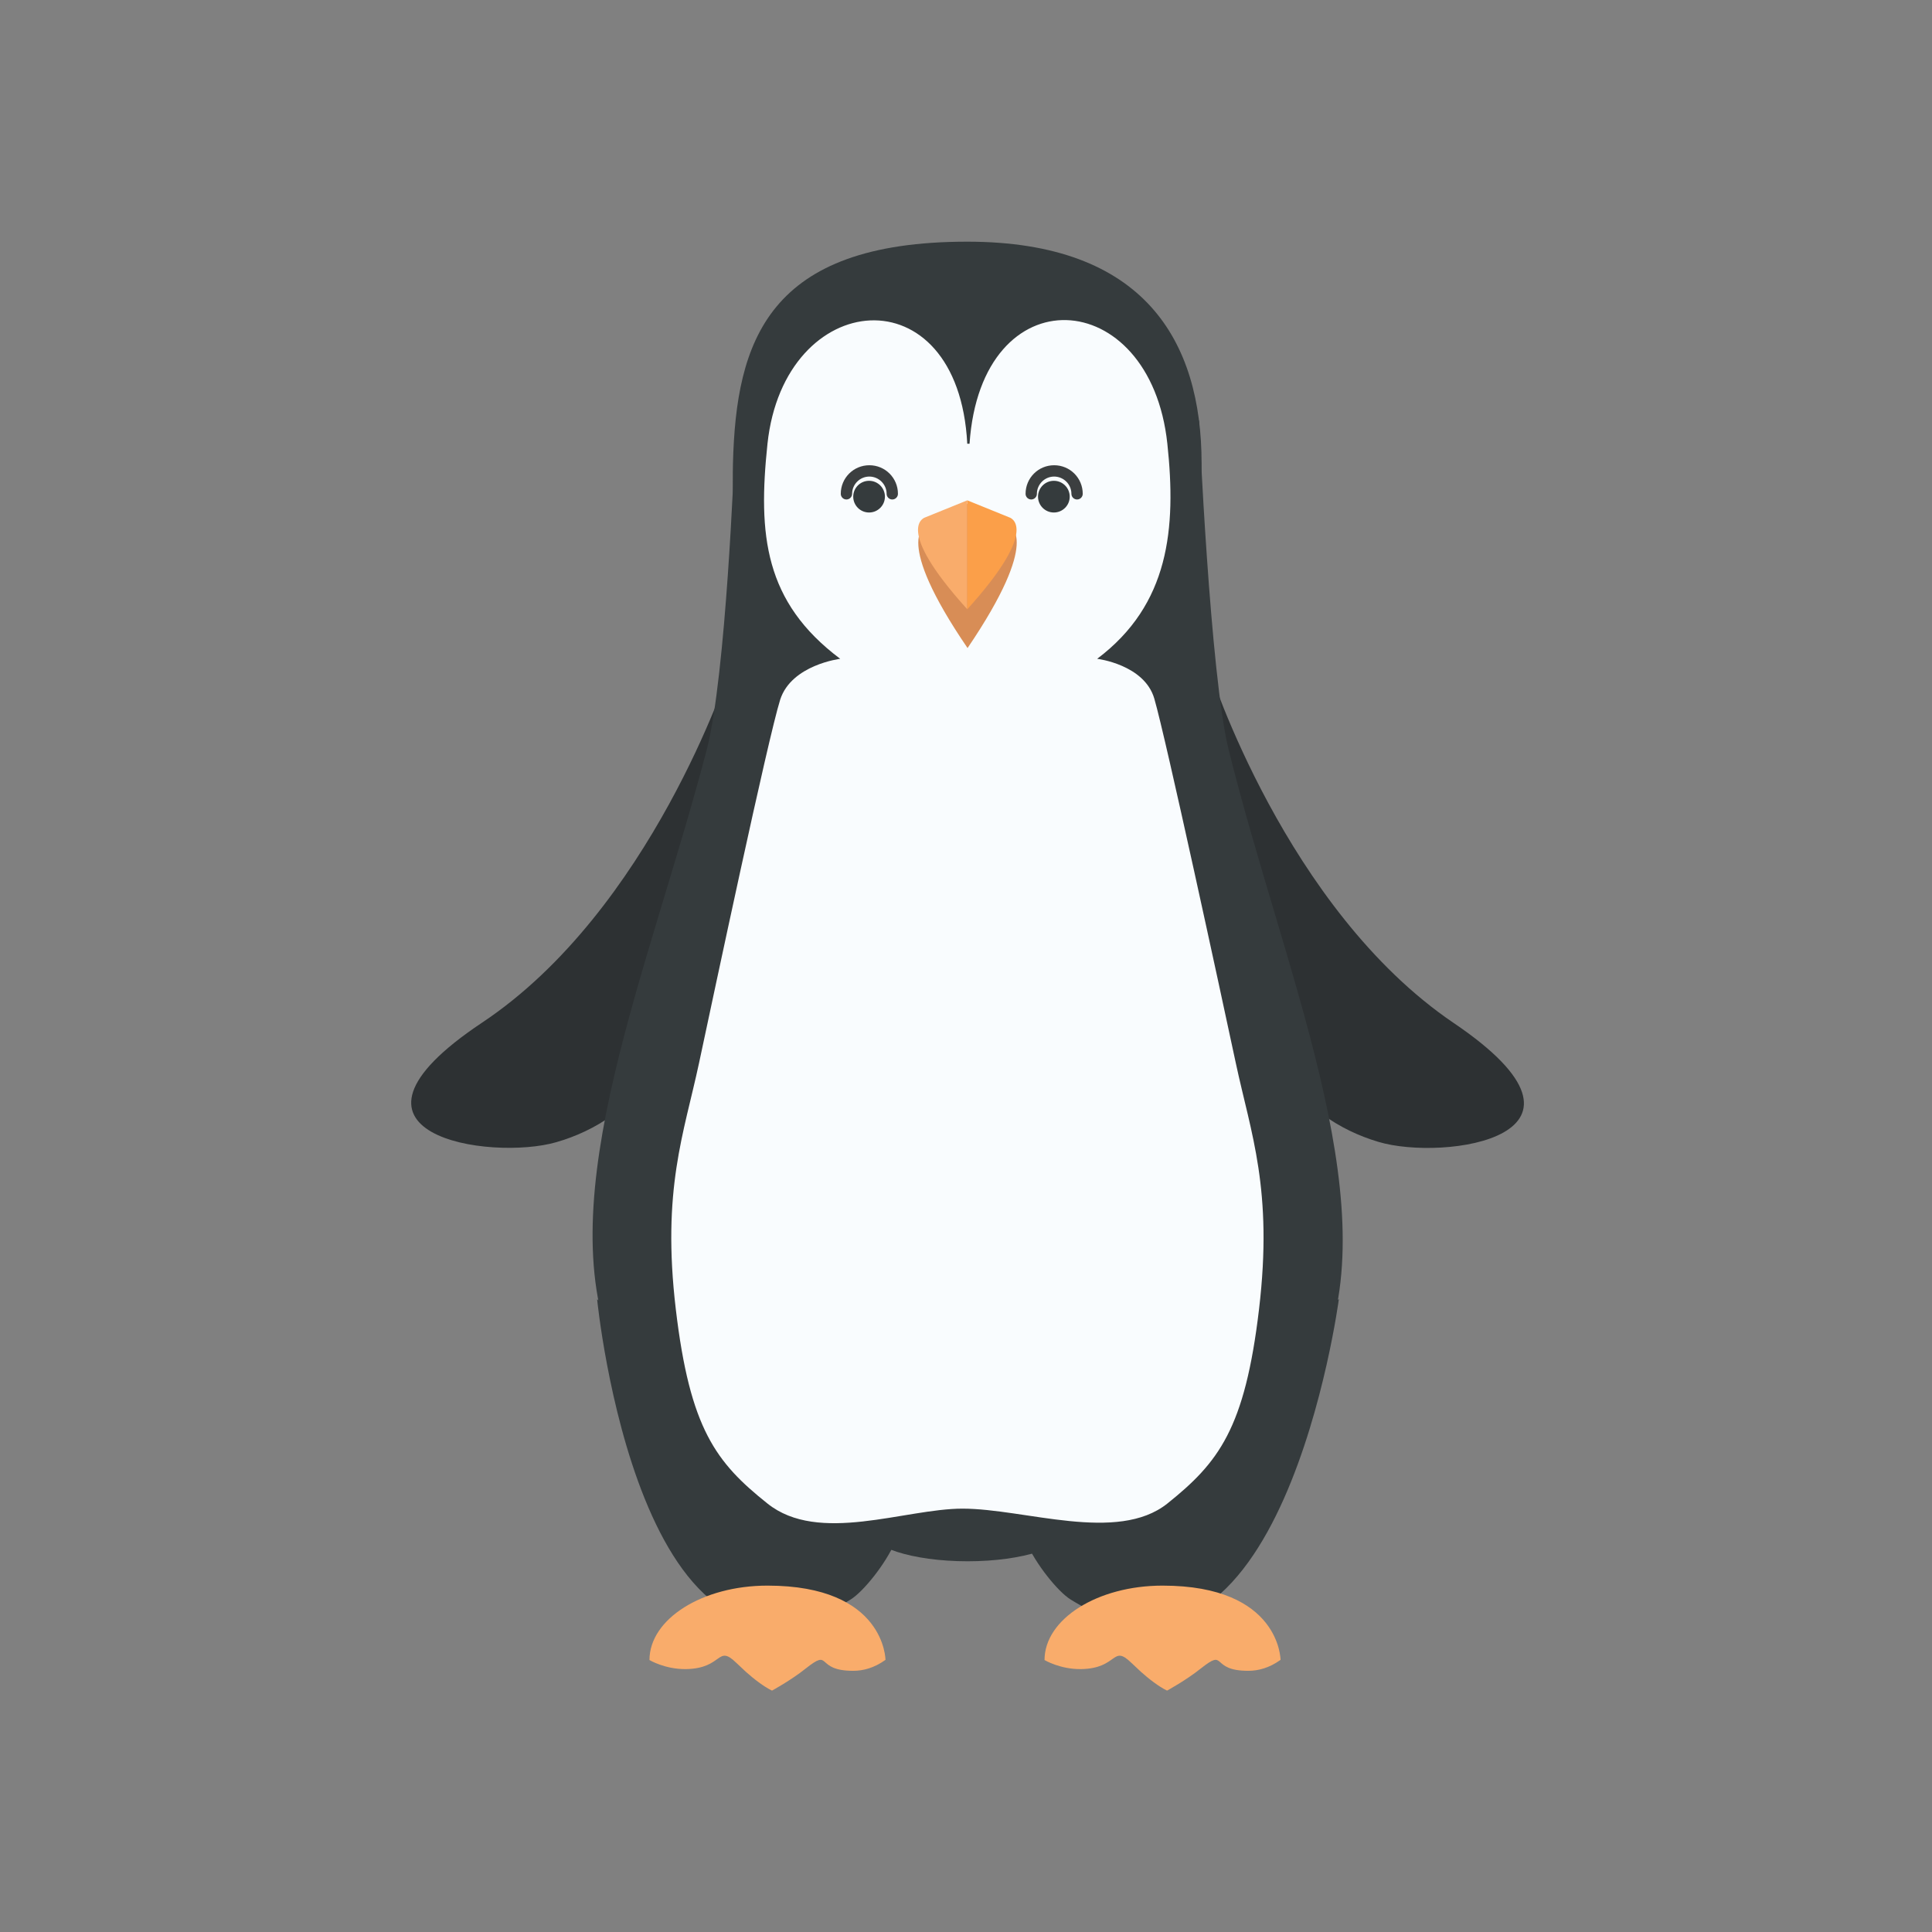 <?xml version="1.0" encoding="UTF-8"?>
<!DOCTYPE svg PUBLIC "-//W3C//DTD SVG 1.1//EN" "http://www.w3.org/Graphics/SVG/1.1/DTD/svg11.dtd">
<!-- Creator: CorelDRAW -->
<svg xmlns="http://www.w3.org/2000/svg" xml:space="preserve" width="6.827in" height="6.827in" style="shape-rendering:geometricPrecision; text-rendering:geometricPrecision; image-rendering:optimizeQuality; fill-rule:evenodd; clip-rule:evenodd"
viewBox="0 0 6.827 6.827"
 xmlns:xlink="http://www.w3.org/1999/xlink">
 <rect x="0" y="0" width="6.827" height="6.827" fill="#808080" stroke="none"/>
 <defs>
  <style type="text/css">
   <![CDATA[
    .fil7 {fill:none}
    .fil1 {fill:#2D3133}
    .fil0 {fill:#353B3D}
    .fil6 {fill:#3C3F40}
    .fil4 {fill:#D88D56}
    .fil2 {fill:#F9AC6B}
    .fil3 {fill:#F9FCFE}
    .fil5 {fill:#FB9F49}
   ]]>
  </style>
 </defs>
 <g id="Layer_x0020_1">
  <ellipse class="fil0" cx="3.419" cy="5.403" rx="0.353" ry="0.114"/>
  <path class="fil1" d="M4.273 2.364c0,0 0.27,0.849 0.864,1.251 0.594,0.402 -0.036,0.489 -0.266,0.42 -0.272,-0.081 -0.536,-0.334 -0.612,-1.108l0.014 -0.563z"/>
  <path class="fil1" d="M2.576 2.37c0,0 -0.276,0.847 -0.873,1.244 -0.597,0.398 0.033,0.489 0.263,0.422 0.273,-0.079 0.538,-0.33 0.62,-1.104l-0.01 -0.563z"/>
  <path class="fil0" d="M2.11 4.591c0,0 0.15,1.526 0.896,1.061 0.045,-0.028 0.123,-0.125 0.157,-0.203l-1.053 -0.858z"/>
  <path class="fil0" d="M4.731 4.591c0,0 -0.202,1.526 -0.948,1.061 -0.045,-0.028 -0.123,-0.125 -0.157,-0.203l1.104 -0.858z"/>
  <path class="fil2" d="M3.129 5.866c0,0 0,-0.263 -0.417,-0.263 -0.23,0 -0.417,0.118 -0.417,0.263 0,0 0.055,0.033 0.129,0.032 0.132,-0.002 0.109,-0.089 0.178,-0.022 0.01,0.009 0.021,0.02 0.033,0.031 0.029,0.026 0.064,0.053 0.093,0.067 7.87402e-006,0 0.068,-0.037 0.119,-0.078 0.094,-0.074 0.03,0.009 0.169,0.008 0.034,-0 0.073,-0.01 0.112,-0.038z"/>
  <path class="fil2" d="M4.525 5.866c0,0 0,-0.263 -0.417,-0.263 -0.23,0 -0.417,0.118 -0.417,0.263 0,0 0.055,0.033 0.129,0.032 0.132,-0.002 0.109,-0.089 0.178,-0.022 0.01,0.009 0.021,0.02 0.033,0.031 0.029,0.026 0.064,0.053 0.093,0.067 7.87402e-006,0 0.068,-0.037 0.119,-0.078 0.094,-0.074 0.03,0.009 0.169,0.008 0.034,-0 0.073,-0.01 0.112,-0.038z"/>
  <path class="fil0" d="M4.246 1.638c0,0.433 -0.371,0.784 -0.828,0.784 -0.458,0 -0.846,-0.079 -0.828,-0.784 0.011,-0.433 0.123,-0.784 0.828,-0.784 0.626,0 0.828,0.351 0.828,0.784z"/>
  <path class="fil0" d="M4.237 1.486c0,0 0.039,0.9 0.105,1.165 0.194,0.779 0.551,1.578 0.336,2.123 -0.215,0.546 -0.073,0.612 -0.644,0.691l-0.303 -0.001c-1.095,0.054 -1.338,-0.145 -1.564,-0.69 -0.226,-0.545 0.126,-1.344 0.33,-2.123 0.069,-0.265 0.098,-1.039 0.098,-1.039l1.643 -0.126z"/>
  <path class="fil3" d="M4.125 5.313c0.181,-0.145 0.274,-0.264 0.324,-0.687 0.05,-0.423 -0.029,-0.621 -0.082,-0.869 -0.053,-0.248 -0.247,-1.147 -0.288,-1.288 -0.035,-0.121 -0.202,-0.141 -0.202,-0.141 0.255,-0.192 0.28,-0.46 0.248,-0.76 -0.06,-0.564 -0.658,-0.601 -0.699,0l-0.008 0c-0.032,-0.61 -0.647,-0.552 -0.706,0 -0.034,0.322 -0.011,0.559 0.257,0.76 0,0 -0.172,0.021 -0.212,0.144 -0.044,0.14 -0.234,1.037 -0.287,1.285 -0.053,0.248 -0.132,0.446 -0.082,0.869 0.05,0.423 0.142,0.542 0.324,0.687 0.181,0.145 0.486,0.018 0.689,0.018 0.22,0 0.547,0.123 0.724,-0.018z"/>
  <path class="fil4" d="M3.419 1.78l-1.1811e-005 7.87402e-006 -1.1811e-005 -7.87402e-006 0 1.5748e-005 -0.148 0.079c0,0 -0.118,0.041 0.148,0.431l0 3.93701e-005 1.1811e-005 -1.5748e-005 1.1811e-005 1.5748e-005 0 -3.93701e-005c0.265,-0.391 0.148,-0.431 0.148,-0.431l-0.148 -0.079 0 -1.5748e-005z"/>
  <path class="fil2" d="M3.418 1.768l-0.148 0.06c0,0 -0.118,0.031 0.148,0.325l0 -0.384z"/>
  <path class="fil5" d="M3.418 1.768l0.148 0.06c0,0 0.118,0.031 -0.148,0.325l0 -0.384z"/>
  <path class="fil6" d="M3.153 1.765c-0.011,0 -0.02,-0.009 -0.02,-0.02 0,-0.034 -0.028,-0.061 -0.061,-0.061 -0.034,0 -0.061,0.028 -0.061,0.061 0,0.011 -0.009,0.02 -0.02,0.02 -0.011,0 -0.02,-0.009 -0.02,-0.02 0,-0.056 0.045,-0.101 0.101,-0.101 0.056,0 0.101,0.045 0.101,0.101 0,0.011 -0.009,0.02 -0.02,0.02z"/>
  <path class="fil6" d="M3.806 1.765c-0.011,0 -0.02,-0.009 -0.02,-0.02 0,-0.034 -0.028,-0.061 -0.061,-0.061 -0.034,0 -0.061,0.028 -0.061,0.061 3.93701e-006,0.011 -0.009,0.02 -0.02,0.02 -0.011,0 -0.02,-0.009 -0.02,-0.02 3.93701e-006,-0.056 0.045,-0.101 0.101,-0.101 0.056,0 0.101,0.045 0.101,0.101 3.93701e-006,0.011 -0.009,0.02 -0.02,0.02z"/>
  <circle class="fil0" cx="3.071" cy="1.755" r="0.056"/>
  <circle class="fil0" cx="3.724" cy="1.755" r="0.056"/>
  <rect class="fil7" width="6.827" height="6.827"/>
 </g>
</svg>
